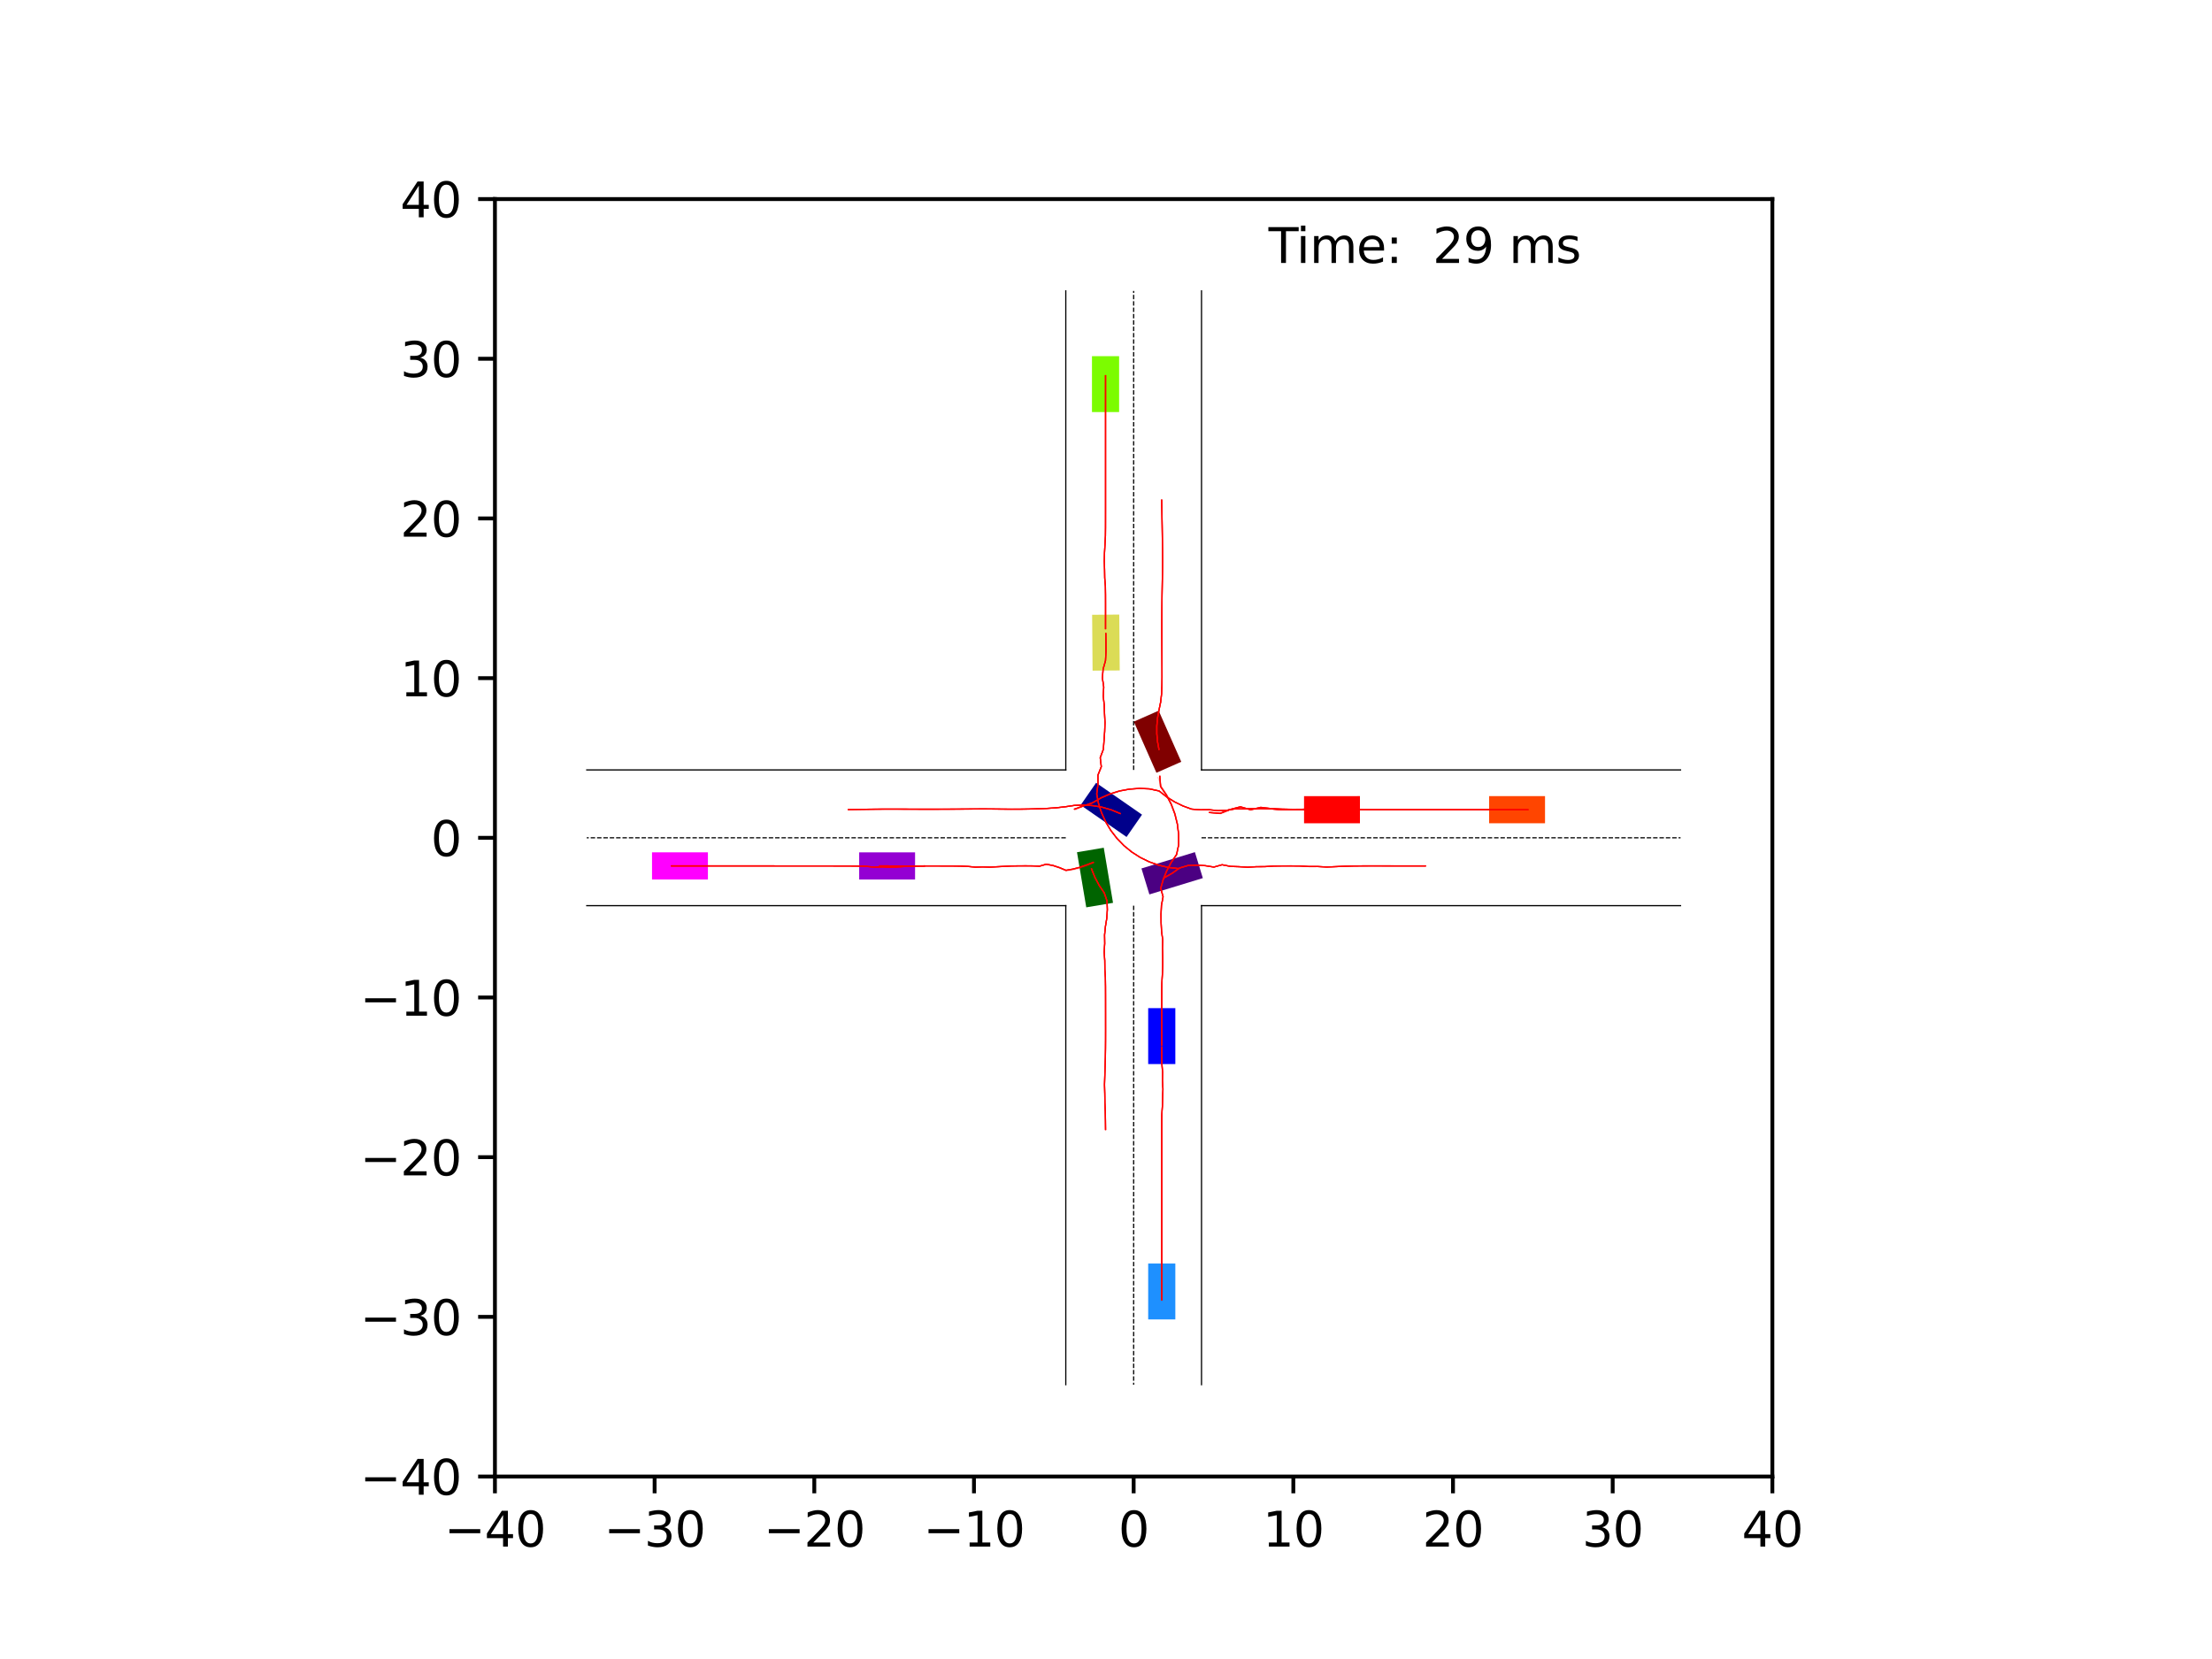 <?xml version="1.0" encoding="utf-8" standalone="no"?>
<!DOCTYPE svg PUBLIC "-//W3C//DTD SVG 1.1//EN"
  "http://www.w3.org/Graphics/SVG/1.1/DTD/svg11.dtd">
<svg xmlns:xlink="http://www.w3.org/1999/xlink" width="460.8pt" height="345.6pt" viewBox="0 0 460.8 345.6" xmlns="http://www.w3.org/2000/svg" version="1.1">
 <defs>
  <style type="text/css">*{stroke-linejoin: round; stroke-linecap: butt}</style>
 </defs>
 <g id="figure_1">
  <g id="patch_1">
   <path d="M 0 345.6 
L 460.8 345.6 
L 460.8 0 
L 0 0 
z
" style="fill: #ffffff"/>
  </g>
  <g id="axes_1">
   <g id="patch_2">
    <path d="M 103.104 307.584 
L 369.216 307.584 
L 369.216 41.472 
L 103.104 41.472 
z
" style="fill: #ffffff"/>
   </g>
   <g id="patch_3">
    <path d="M 237.905 169.709 
L 228.34 163.072 
L 225.116 167.718 
L 234.681 174.355 
z
" clip-path="url(#p0cad3e7d95)" style="fill: #00008b"/>
   </g>
   <g id="patch_4">
    <path d="M 246.077 158.695 
L 241.372 148.046 
L 236.199 150.331 
L 240.904 160.981 
z
" clip-path="url(#p0cad3e7d95)" style="fill: #800000"/>
   </g>
   <g id="patch_5">
    <path d="M 224.358 177.535 
L 226.287 189.016 
L 231.864 188.079 
L 229.934 176.598 
z
" clip-path="url(#p0cad3e7d95)" style="fill: #006400"/>
   </g>
   <g id="patch_6">
    <path d="M 239.436 186.325 
L 250.572 182.925 
L 248.92 177.517 
L 237.785 180.916 
z
" clip-path="url(#p0cad3e7d95)" style="fill: #4b0082"/>
   </g>
   <g id="patch_7">
    <path d="M 244.843 221.66 
L 244.843 210.017 
L 239.188 210.018 
L 239.188 221.66 
z
" clip-path="url(#p0cad3e7d95)" style="fill: #0000ff"/>
   </g>
   <g id="patch_8">
    <path d="M 283.3 165.845 
L 271.657 165.849 
L 271.659 171.504 
L 283.302 171.5 
z
" clip-path="url(#p0cad3e7d95)" style="fill: #ff0000"/>
   </g>
   <g id="patch_9">
    <path d="M 227.51 128.07 
L 227.604 139.712 
L 233.259 139.666 
L 233.164 128.024 
z
" clip-path="url(#p0cad3e7d95)" style="fill: #dbdc56"/>
   </g>
   <g id="patch_10">
    <path d="M 178.982 183.211 
L 190.624 183.212 
L 190.624 177.557 
L 178.982 177.557 
z
" clip-path="url(#p0cad3e7d95)" style="fill: #9400d3"/>
   </g>
   <g id="patch_11">
    <path d="M 244.843 274.859 
L 244.843 263.217 
L 239.188 263.217 
L 239.188 274.859 
z
" clip-path="url(#p0cad3e7d95)" style="fill: #1e90ff"/>
   </g>
   <g id="patch_12">
    <path d="M 321.856 165.845 
L 310.213 165.845 
L 310.213 171.5 
L 321.856 171.5 
z
" clip-path="url(#p0cad3e7d95)" style="fill: #ff4500"/>
   </g>
   <g id="patch_13">
    <path d="M 227.477 74.197 
L 227.477 85.839 
L 233.132 85.839 
L 233.132 74.197 
z
" clip-path="url(#p0cad3e7d95)" style="fill: #7cfc00"/>
   </g>
   <g id="patch_14">
    <path d="M 135.829 183.211 
L 147.471 183.211 
L 147.471 177.556 
L 135.829 177.556 
z
" clip-path="url(#p0cad3e7d95)" style="fill: #ff00ff"/>
   </g>
   <g id="matplotlib.axis_1">
    <g id="xtick_1">
     <g id="line2d_1">
      <defs>
       <path id="ma605e69ca9" d="M 0 0 
L 0 3.5 
" style="stroke: #000000; stroke-width: 0.8"/>
      </defs>
      <g>
       <use xlink:href="#ma605e69ca9" x="103.104" y="307.584" style="stroke: #000000; stroke-width: 0.8"/>
      </g>
     </g>
     <g id="text_1">
      <!-- −40 -->
      <g transform="translate(92.552 322.182) scale(0.1 -0.1)">
       <defs>
        <path id="DejaVuSans-2212" d="M 678 2272 
L 4684 2272 
L 4684 1741 
L 678 1741 
L 678 2272 
z
" transform="scale(0.016)"/>
        <path id="DejaVuSans-34" d="M 2419 4116 
L 825 1625 
L 2419 1625 
L 2419 4116 
z
M 2253 4666 
L 3047 4666 
L 3047 1625 
L 3713 1625 
L 3713 1100 
L 3047 1100 
L 3047 0 
L 2419 0 
L 2419 1100 
L 313 1100 
L 313 1709 
L 2253 4666 
z
" transform="scale(0.016)"/>
        <path id="DejaVuSans-30" d="M 2034 4250 
Q 1547 4250 1301 3770 
Q 1056 3291 1056 2328 
Q 1056 1369 1301 889 
Q 1547 409 2034 409 
Q 2525 409 2770 889 
Q 3016 1369 3016 2328 
Q 3016 3291 2770 3770 
Q 2525 4250 2034 4250 
z
M 2034 4750 
Q 2819 4750 3233 4129 
Q 3647 3509 3647 2328 
Q 3647 1150 3233 529 
Q 2819 -91 2034 -91 
Q 1250 -91 836 529 
Q 422 1150 422 2328 
Q 422 3509 836 4129 
Q 1250 4750 2034 4750 
z
" transform="scale(0.016)"/>
       </defs>
       <use xlink:href="#DejaVuSans-2212"/>
       <use xlink:href="#DejaVuSans-34" x="83.789"/>
       <use xlink:href="#DejaVuSans-30" x="147.412"/>
      </g>
     </g>
    </g>
    <g id="xtick_2">
     <g id="line2d_2">
      <g>
       <use xlink:href="#ma605e69ca9" x="136.368" y="307.584" style="stroke: #000000; stroke-width: 0.8"/>
      </g>
     </g>
     <g id="text_2">
      <!-- −30 -->
      <g transform="translate(125.816 322.182) scale(0.1 -0.1)">
       <defs>
        <path id="DejaVuSans-33" d="M 2597 2516 
Q 3050 2419 3304 2112 
Q 3559 1806 3559 1356 
Q 3559 666 3084 287 
Q 2609 -91 1734 -91 
Q 1441 -91 1130 -33 
Q 819 25 488 141 
L 488 750 
Q 750 597 1062 519 
Q 1375 441 1716 441 
Q 2309 441 2620 675 
Q 2931 909 2931 1356 
Q 2931 1769 2642 2001 
Q 2353 2234 1838 2234 
L 1294 2234 
L 1294 2753 
L 1863 2753 
Q 2328 2753 2575 2939 
Q 2822 3125 2822 3475 
Q 2822 3834 2567 4026 
Q 2313 4219 1838 4219 
Q 1578 4219 1281 4162 
Q 984 4106 628 3988 
L 628 4550 
Q 988 4650 1302 4700 
Q 1616 4750 1894 4750 
Q 2613 4750 3031 4423 
Q 3450 4097 3450 3541 
Q 3450 3153 3228 2886 
Q 3006 2619 2597 2516 
z
" transform="scale(0.016)"/>
       </defs>
       <use xlink:href="#DejaVuSans-2212"/>
       <use xlink:href="#DejaVuSans-33" x="83.789"/>
       <use xlink:href="#DejaVuSans-30" x="147.412"/>
      </g>
     </g>
    </g>
    <g id="xtick_3">
     <g id="line2d_3">
      <g>
       <use xlink:href="#ma605e69ca9" x="169.632" y="307.584" style="stroke: #000000; stroke-width: 0.8"/>
      </g>
     </g>
     <g id="text_3">
      <!-- −20 -->
      <g transform="translate(159.08 322.182) scale(0.1 -0.1)">
       <defs>
        <path id="DejaVuSans-32" d="M 1228 531 
L 3431 531 
L 3431 0 
L 469 0 
L 469 531 
Q 828 903 1448 1529 
Q 2069 2156 2228 2338 
Q 2531 2678 2651 2914 
Q 2772 3150 2772 3378 
Q 2772 3750 2511 3984 
Q 2250 4219 1831 4219 
Q 1534 4219 1204 4116 
Q 875 4013 500 3803 
L 500 4441 
Q 881 4594 1212 4672 
Q 1544 4750 1819 4750 
Q 2544 4750 2975 4387 
Q 3406 4025 3406 3419 
Q 3406 3131 3298 2873 
Q 3191 2616 2906 2266 
Q 2828 2175 2409 1742 
Q 1991 1309 1228 531 
z
" transform="scale(0.016)"/>
       </defs>
       <use xlink:href="#DejaVuSans-2212"/>
       <use xlink:href="#DejaVuSans-32" x="83.789"/>
       <use xlink:href="#DejaVuSans-30" x="147.412"/>
      </g>
     </g>
    </g>
    <g id="xtick_4">
     <g id="line2d_4">
      <g>
       <use xlink:href="#ma605e69ca9" x="202.896" y="307.584" style="stroke: #000000; stroke-width: 0.8"/>
      </g>
     </g>
     <g id="text_4">
      <!-- −10 -->
      <g transform="translate(192.344 322.182) scale(0.1 -0.1)">
       <defs>
        <path id="DejaVuSans-31" d="M 794 531 
L 1825 531 
L 1825 4091 
L 703 3866 
L 703 4441 
L 1819 4666 
L 2450 4666 
L 2450 531 
L 3481 531 
L 3481 0 
L 794 0 
L 794 531 
z
" transform="scale(0.016)"/>
       </defs>
       <use xlink:href="#DejaVuSans-2212"/>
       <use xlink:href="#DejaVuSans-31" x="83.789"/>
       <use xlink:href="#DejaVuSans-30" x="147.412"/>
      </g>
     </g>
    </g>
    <g id="xtick_5">
     <g id="line2d_5">
      <g>
       <use xlink:href="#ma605e69ca9" x="236.16" y="307.584" style="stroke: #000000; stroke-width: 0.8"/>
      </g>
     </g>
     <g id="text_5">
      <!-- 0 -->
      <g transform="translate(232.979 322.182) scale(0.1 -0.1)">
       <use xlink:href="#DejaVuSans-30"/>
      </g>
     </g>
    </g>
    <g id="xtick_6">
     <g id="line2d_6">
      <g>
       <use xlink:href="#ma605e69ca9" x="269.424" y="307.584" style="stroke: #000000; stroke-width: 0.8"/>
      </g>
     </g>
     <g id="text_6">
      <!-- 10 -->
      <g transform="translate(263.062 322.182) scale(0.1 -0.1)">
       <use xlink:href="#DejaVuSans-31"/>
       <use xlink:href="#DejaVuSans-30" x="63.623"/>
      </g>
     </g>
    </g>
    <g id="xtick_7">
     <g id="line2d_7">
      <g>
       <use xlink:href="#ma605e69ca9" x="302.688" y="307.584" style="stroke: #000000; stroke-width: 0.8"/>
      </g>
     </g>
     <g id="text_7">
      <!-- 20 -->
      <g transform="translate(296.325 322.182) scale(0.1 -0.1)">
       <use xlink:href="#DejaVuSans-32"/>
       <use xlink:href="#DejaVuSans-30" x="63.623"/>
      </g>
     </g>
    </g>
    <g id="xtick_8">
     <g id="line2d_8">
      <g>
       <use xlink:href="#ma605e69ca9" x="335.952" y="307.584" style="stroke: #000000; stroke-width: 0.8"/>
      </g>
     </g>
     <g id="text_8">
      <!-- 30 -->
      <g transform="translate(329.589 322.182) scale(0.1 -0.1)">
       <use xlink:href="#DejaVuSans-33"/>
       <use xlink:href="#DejaVuSans-30" x="63.623"/>
      </g>
     </g>
    </g>
    <g id="xtick_9">
     <g id="line2d_9">
      <g>
       <use xlink:href="#ma605e69ca9" x="369.216" y="307.584" style="stroke: #000000; stroke-width: 0.8"/>
      </g>
     </g>
     <g id="text_9">
      <!-- 40 -->
      <g transform="translate(362.853 322.182) scale(0.1 -0.1)">
       <use xlink:href="#DejaVuSans-34"/>
       <use xlink:href="#DejaVuSans-30" x="63.623"/>
      </g>
     </g>
    </g>
   </g>
   <g id="matplotlib.axis_2">
    <g id="ytick_1">
     <g id="line2d_10">
      <defs>
       <path id="m17125c500b" d="M 0 0 
L -3.5 0 
" style="stroke: #000000; stroke-width: 0.8"/>
      </defs>
      <g>
       <use xlink:href="#m17125c500b" x="103.104" y="307.584" style="stroke: #000000; stroke-width: 0.8"/>
      </g>
     </g>
     <g id="text_10">
      <!-- −40 -->
      <g transform="translate(74.999 311.383) scale(0.1 -0.1)">
       <use xlink:href="#DejaVuSans-2212"/>
       <use xlink:href="#DejaVuSans-34" x="83.789"/>
       <use xlink:href="#DejaVuSans-30" x="147.412"/>
      </g>
     </g>
    </g>
    <g id="ytick_2">
     <g id="line2d_11">
      <g>
       <use xlink:href="#m17125c500b" x="103.104" y="274.32" style="stroke: #000000; stroke-width: 0.8"/>
      </g>
     </g>
     <g id="text_11">
      <!-- −30 -->
      <g transform="translate(74.999 278.119) scale(0.1 -0.1)">
       <use xlink:href="#DejaVuSans-2212"/>
       <use xlink:href="#DejaVuSans-33" x="83.789"/>
       <use xlink:href="#DejaVuSans-30" x="147.412"/>
      </g>
     </g>
    </g>
    <g id="ytick_3">
     <g id="line2d_12">
      <g>
       <use xlink:href="#m17125c500b" x="103.104" y="241.056" style="stroke: #000000; stroke-width: 0.8"/>
      </g>
     </g>
     <g id="text_12">
      <!-- −20 -->
      <g transform="translate(74.999 244.855) scale(0.1 -0.1)">
       <use xlink:href="#DejaVuSans-2212"/>
       <use xlink:href="#DejaVuSans-32" x="83.789"/>
       <use xlink:href="#DejaVuSans-30" x="147.412"/>
      </g>
     </g>
    </g>
    <g id="ytick_4">
     <g id="line2d_13">
      <g>
       <use xlink:href="#m17125c500b" x="103.104" y="207.792" style="stroke: #000000; stroke-width: 0.8"/>
      </g>
     </g>
     <g id="text_13">
      <!-- −10 -->
      <g transform="translate(74.999 211.591) scale(0.1 -0.1)">
       <use xlink:href="#DejaVuSans-2212"/>
       <use xlink:href="#DejaVuSans-31" x="83.789"/>
       <use xlink:href="#DejaVuSans-30" x="147.412"/>
      </g>
     </g>
    </g>
    <g id="ytick_5">
     <g id="line2d_14">
      <g>
       <use xlink:href="#m17125c500b" x="103.104" y="174.528" style="stroke: #000000; stroke-width: 0.8"/>
      </g>
     </g>
     <g id="text_14">
      <!-- 0 -->
      <g transform="translate(89.742 178.327) scale(0.1 -0.1)">
       <use xlink:href="#DejaVuSans-30"/>
      </g>
     </g>
    </g>
    <g id="ytick_6">
     <g id="line2d_15">
      <g>
       <use xlink:href="#m17125c500b" x="103.104" y="141.264" style="stroke: #000000; stroke-width: 0.8"/>
      </g>
     </g>
     <g id="text_15">
      <!-- 10 -->
      <g transform="translate(83.379 145.063) scale(0.1 -0.1)">
       <use xlink:href="#DejaVuSans-31"/>
       <use xlink:href="#DejaVuSans-30" x="63.623"/>
      </g>
     </g>
    </g>
    <g id="ytick_7">
     <g id="line2d_16">
      <g>
       <use xlink:href="#m17125c500b" x="103.104" y="108" style="stroke: #000000; stroke-width: 0.8"/>
      </g>
     </g>
     <g id="text_16">
      <!-- 20 -->
      <g transform="translate(83.379 111.799) scale(0.1 -0.1)">
       <use xlink:href="#DejaVuSans-32"/>
       <use xlink:href="#DejaVuSans-30" x="63.623"/>
      </g>
     </g>
    </g>
    <g id="ytick_8">
     <g id="line2d_17">
      <g>
       <use xlink:href="#m17125c500b" x="103.104" y="74.736" style="stroke: #000000; stroke-width: 0.8"/>
      </g>
     </g>
     <g id="text_17">
      <!-- 30 -->
      <g transform="translate(83.379 78.535) scale(0.1 -0.1)">
       <use xlink:href="#DejaVuSans-33"/>
       <use xlink:href="#DejaVuSans-30" x="63.623"/>
      </g>
     </g>
    </g>
    <g id="ytick_9">
     <g id="line2d_18">
      <g>
       <use xlink:href="#m17125c500b" x="103.104" y="41.472" style="stroke: #000000; stroke-width: 0.8"/>
      </g>
     </g>
     <g id="text_18">
      <!-- 40 -->
      <g transform="translate(83.379 45.271) scale(0.1 -0.1)">
       <use xlink:href="#DejaVuSans-34"/>
       <use xlink:href="#DejaVuSans-30" x="63.623"/>
      </g>
     </g>
    </g>
   </g>
   <g id="line2d_19">
    <path d="M 250.297 288.457 
L 250.297 188.665 
" clip-path="url(#p0cad3e7d95)" style="fill: none; stroke: #000000; stroke-width: 0.25; stroke-linecap: square"/>
   </g>
   <g id="line2d_20">
    <path d="M 250.297 188.665 
L 350.089 188.665 
" clip-path="url(#p0cad3e7d95)" style="fill: none; stroke: #000000; stroke-width: 0.25; stroke-linecap: square"/>
   </g>
   <g id="line2d_21">
    <path d="M 350.089 160.391 
L 250.297 160.391 
" clip-path="url(#p0cad3e7d95)" style="fill: none; stroke: #000000; stroke-width: 0.25; stroke-linecap: square"/>
   </g>
   <g id="line2d_22">
    <path d="M 250.297 160.391 
L 250.297 60.599 
" clip-path="url(#p0cad3e7d95)" style="fill: none; stroke: #000000; stroke-width: 0.25; stroke-linecap: square"/>
   </g>
   <g id="line2d_23">
    <path d="M 222.023 60.599 
L 222.023 160.391 
" clip-path="url(#p0cad3e7d95)" style="fill: none; stroke: #000000; stroke-width: 0.25; stroke-linecap: square"/>
   </g>
   <g id="line2d_24">
    <path d="M 222.023 160.391 
L 122.231 160.391 
" clip-path="url(#p0cad3e7d95)" style="fill: none; stroke: #000000; stroke-width: 0.25; stroke-linecap: square"/>
   </g>
   <g id="line2d_25">
    <path d="M 122.231 188.665 
L 222.023 188.665 
" clip-path="url(#p0cad3e7d95)" style="fill: none; stroke: #000000; stroke-width: 0.25; stroke-linecap: square"/>
   </g>
   <g id="line2d_26">
    <path d="M 222.023 188.665 
L 222.023 288.457 
" clip-path="url(#p0cad3e7d95)" style="fill: none; stroke: #000000; stroke-width: 0.25; stroke-linecap: square"/>
   </g>
   <g id="line2d_27">
    <path d="M 250.297 174.528 
L 350.089 174.528 
" clip-path="url(#p0cad3e7d95)" style="fill: none; stroke-dasharray: 0.925,0.4; stroke-dashoffset: 0; stroke: #000000; stroke-width: 0.25"/>
   </g>
   <g id="line2d_28">
    <path d="M 236.16 160.391 
L 236.16 60.599 
" clip-path="url(#p0cad3e7d95)" style="fill: none; stroke-dasharray: 0.925,0.4; stroke-dashoffset: 0; stroke: #000000; stroke-width: 0.25"/>
   </g>
   <g id="line2d_29">
    <path d="M 222.023 174.528 
L 122.231 174.528 
" clip-path="url(#p0cad3e7d95)" style="fill: none; stroke-dasharray: 0.925,0.4; stroke-dashoffset: 0; stroke: #000000; stroke-width: 0.25"/>
   </g>
   <g id="line2d_30">
    <path d="M 236.16 188.665 
L 236.16 288.457 
" clip-path="url(#p0cad3e7d95)" style="fill: none; stroke-dasharray: 0.925,0.4; stroke-dashoffset: 0; stroke: #000000; stroke-width: 0.25"/>
   </g>
   <g id="line2d_31">
    <path d="M 233.352 169.472 
L 231.51 168.714 
L 229.612 168.167 
L 227.681 167.832 
L 225.741 167.705 
L 223.814 167.784 
L 221.918 168.065 
L 220.024 168.279 
L 218.13 168.407 
L 216.239 168.488 
L 214.351 168.538 
L 212.465 168.565 
L 210.581 168.569 
L 208.699 168.554 
L 206.817 168.535 
L 204.936 168.521 
L 203.055 168.53 
L 201.175 168.542 
L 199.295 168.555 
L 197.415 168.564 
L 195.535 168.571 
L 193.655 168.574 
L 191.775 168.574 
L 189.896 168.571 
L 188.017 168.565 
L 186.138 168.562 
L 184.259 168.564 
L 182.381 168.578 
L 180.503 168.598 
L 178.626 168.622 
L 176.75 168.652 
" clip-path="url(#p0cad3e7d95)" style="fill: none; stroke: #ff0000; stroke-opacity: 0.2; stroke-width: 0.25; stroke-linecap: square"/>
   </g>
   <g id="line2d_32">
    <path d="M 233.352 169.472 
L 231.51 168.714 
L 229.612 168.167 
L 227.681 167.831 
L 225.741 167.704 
L 223.814 167.783 
L 221.918 168.064 
L 220.024 168.278 
L 218.13 168.406 
L 216.239 168.487 
L 214.351 168.537 
L 212.466 168.564 
L 210.582 168.568 
L 208.699 168.553 
L 206.818 168.533 
L 204.937 168.52 
L 203.056 168.528 
L 201.176 168.541 
L 199.295 168.553 
L 197.415 168.563 
L 195.535 168.569 
L 193.655 168.572 
L 191.776 168.571 
L 189.896 168.568 
L 188.017 168.562 
L 186.138 168.559 
L 184.259 168.56 
L 182.381 168.574 
L 180.503 168.594 
L 178.626 168.619 
L 176.75 168.649 
" clip-path="url(#p0cad3e7d95)" style="fill: none; stroke: #ff0000; stroke-opacity: 0.4; stroke-width: 0.25; stroke-linecap: square"/>
   </g>
   <g id="line2d_33">
    <path d="M 233.352 169.472 
L 231.511 168.713 
L 229.613 168.163 
L 227.683 167.825 
L 225.743 167.698 
L 223.815 167.778 
L 221.92 168.059 
L 220.026 168.274 
L 218.132 168.402 
L 216.241 168.483 
L 214.353 168.534 
L 212.467 168.56 
L 210.584 168.564 
L 208.701 168.549 
L 206.82 168.53 
L 204.939 168.516 
L 203.058 168.525 
L 201.177 168.538 
L 199.297 168.551 
L 197.417 168.56 
L 195.537 168.566 
L 193.657 168.569 
L 191.777 168.569 
L 189.898 168.566 
L 188.018 168.56 
L 186.139 168.556 
L 184.26 168.558 
L 182.382 168.572 
L 180.504 168.593 
L 178.627 168.618 
L 176.75 168.649 
" clip-path="url(#p0cad3e7d95)" style="fill: none; stroke: #ff0000; stroke-opacity: 0.6; stroke-width: 0.25; stroke-linecap: square"/>
   </g>
   <g id="line2d_34">
    <path d="M 233.352 169.472 
L 231.511 168.713 
L 229.612 168.166 
L 227.681 167.83 
L 225.742 167.703 
L 223.814 167.782 
L 221.919 168.063 
L 220.025 168.279 
L 218.131 168.409 
L 216.241 168.49 
L 214.353 168.541 
L 212.467 168.567 
L 210.584 168.571 
L 208.702 168.555 
L 206.82 168.535 
L 204.939 168.522 
L 203.059 168.531 
L 201.178 168.544 
L 199.298 168.557 
L 197.418 168.566 
L 195.537 168.572 
L 193.657 168.574 
L 191.777 168.573 
L 189.897 168.568 
L 188.017 168.559 
L 186.138 168.554 
L 184.259 168.554 
L 182.38 168.569 
L 180.502 168.591 
L 178.624 168.619 
L 176.747 168.651 
" clip-path="url(#p0cad3e7d95)" style="fill: none; stroke: #ff0000; stroke-opacity: 0.8; stroke-width: 0.25; stroke-linecap: square"/>
   </g>
   <g id="line2d_35">
    <path d="M 233.352 169.472 
L 231.511 168.713 
L 229.612 168.166 
L 227.681 167.829 
L 225.742 167.702 
L 223.814 167.781 
L 221.919 168.062 
L 220.025 168.279 
L 218.132 168.408 
L 216.241 168.49 
L 214.353 168.54 
L 212.468 168.567 
L 210.584 168.57 
L 208.702 168.554 
L 206.821 168.535 
L 204.94 168.521 
L 203.059 168.53 
L 201.179 168.543 
L 199.299 168.556 
L 197.418 168.566 
L 195.538 168.571 
L 193.658 168.573 
L 191.778 168.572 
L 189.898 168.566 
L 188.018 168.558 
L 186.138 168.552 
L 184.259 168.552 
L 182.38 168.567 
L 180.502 168.589 
L 178.624 168.618 
L 176.747 168.651 
" clip-path="url(#p0cad3e7d95)" style="fill: none; stroke: #ff0000; stroke-width: 0.25; stroke-linecap: square"/>
   </g>
   <g id="line2d_36">
    <path d="M 241.429 156.113 
L 241.139 154.513 
L 240.992 152.874 
L 240.991 151.211 
L 241.143 149.539 
L 241.451 147.874 
L 241.797 146.205 
L 241.983 144.5 
L 242.052 142.779 
L 242.078 141.048 
L 242.074 139.312 
L 242.066 137.572 
L 242.056 135.827 
L 242.048 134.079 
L 242.043 132.328 
L 242.042 130.575 
L 242.046 128.82 
L 242.055 127.065 
L 242.07 125.308 
L 242.092 123.55 
L 242.121 121.792 
L 242.151 120.033 
L 242.176 118.274 
L 242.179 116.514 
L 242.17 114.754 
L 242.15 112.993 
L 242.126 111.233 
L 242.099 109.472 
L 242.068 107.711 
L 242.031 105.949 
L 241.988 104.188 
" clip-path="url(#p0cad3e7d95)" style="fill: none; stroke: #ff0000; stroke-opacity: 0.2; stroke-width: 0.25; stroke-linecap: square"/>
   </g>
   <g id="line2d_37">
    <path d="M 241.429 156.113 
L 241.139 154.513 
L 240.991 152.874 
L 240.991 151.211 
L 241.142 149.539 
L 241.45 147.874 
L 241.796 146.205 
L 241.982 144.501 
L 242.052 142.779 
L 242.078 141.049 
L 242.073 139.313 
L 242.065 137.572 
L 242.055 135.827 
L 242.047 134.079 
L 242.042 132.328 
L 242.04 130.575 
L 242.044 128.821 
L 242.053 127.065 
L 242.069 125.308 
L 242.09 123.55 
L 242.12 121.792 
L 242.15 120.033 
L 242.176 118.274 
L 242.18 116.514 
L 242.171 114.754 
L 242.151 112.994 
L 242.128 111.233 
L 242.102 109.472 
L 242.071 107.711 
L 242.036 105.95 
L 241.995 104.188 
" clip-path="url(#p0cad3e7d95)" style="fill: none; stroke: #ff0000; stroke-opacity: 0.4; stroke-width: 0.25; stroke-linecap: square"/>
   </g>
   <g id="line2d_38">
    <path d="M 241.429 156.113 
L 241.137 154.513 
L 240.987 152.875 
L 240.986 151.212 
L 241.139 149.54 
L 241.447 147.875 
L 241.793 146.206 
L 241.98 144.502 
L 242.049 142.78 
L 242.074 141.05 
L 242.07 139.314 
L 242.061 137.573 
L 242.051 135.828 
L 242.043 134.08 
L 242.038 132.329 
L 242.036 130.576 
L 242.04 128.822 
L 242.049 127.066 
L 242.065 125.309 
L 242.087 123.551 
L 242.116 121.793 
L 242.147 120.034 
L 242.173 118.275 
L 242.177 116.515 
L 242.169 114.755 
L 242.149 112.994 
L 242.126 111.234 
L 242.1 109.473 
L 242.071 107.712 
L 242.036 105.95 
L 241.996 104.189 
" clip-path="url(#p0cad3e7d95)" style="fill: none; stroke: #ff0000; stroke-opacity: 0.6; stroke-width: 0.25; stroke-linecap: square"/>
   </g>
   <g id="line2d_39">
    <path d="M 241.429 156.113 
L 241.136 154.514 
L 240.985 152.875 
L 240.984 151.212 
L 241.138 149.54 
L 241.446 147.875 
L 241.793 146.207 
L 241.98 144.502 
L 242.049 142.78 
L 242.074 141.05 
L 242.07 139.314 
L 242.061 137.573 
L 242.051 135.828 
L 242.043 134.08 
L 242.037 132.329 
L 242.036 130.576 
L 242.039 128.822 
L 242.049 127.066 
L 242.064 125.309 
L 242.086 123.551 
L 242.116 121.793 
L 242.147 120.034 
L 242.173 118.275 
L 242.178 116.515 
L 242.169 114.755 
L 242.149 112.994 
L 242.126 111.234 
L 242.101 109.473 
L 242.072 107.711 
L 242.038 105.95 
L 241.998 104.189 
" clip-path="url(#p0cad3e7d95)" style="fill: none; stroke: #ff0000; stroke-opacity: 0.8; stroke-width: 0.25; stroke-linecap: square"/>
   </g>
   <g id="line2d_40">
    <path d="M 241.429 156.113 
L 241.138 154.513 
L 240.989 152.875 
L 240.988 151.211 
L 241.14 149.539 
L 241.448 147.875 
L 241.796 146.206 
L 241.982 144.502 
L 242.051 142.78 
L 242.077 141.05 
L 242.071 139.314 
L 242.062 137.573 
L 242.052 135.828 
L 242.044 134.08 
L 242.038 132.329 
L 242.036 130.576 
L 242.039 128.821 
L 242.048 127.065 
L 242.064 125.308 
L 242.086 123.55 
L 242.116 121.792 
L 242.147 120.033 
L 242.173 118.274 
L 242.177 116.514 
L 242.168 114.754 
L 242.147 112.993 
L 242.124 111.233 
L 242.099 109.472 
L 242.07 107.711 
L 242.037 105.949 
L 241.998 104.188 
" clip-path="url(#p0cad3e7d95)" style="fill: none; stroke: #ff0000; stroke-width: 0.25; stroke-linecap: square"/>
   </g>
   <g id="line2d_41">
    <path d="M 227.38 181.009 
L 228.106 182.809 
L 228.999 184.477 
L 230.035 186.007 
L 230.617 187.723 
L 230.674 189.507 
L 230.558 191.275 
L 230.271 193.017 
L 230.094 194.774 
L 230.124 196.545 
L 230.01 198.32 
L 230.137 200.103 
L 230.156 201.902 
L 230.271 203.707 
L 230.299 205.527 
L 230.308 207.356 
L 230.311 209.194 
L 230.313 211.039 
L 230.313 212.891 
L 230.311 214.747 
L 230.304 216.608 
L 230.288 218.471 
L 230.259 220.336 
L 230.209 222.203 
L 230.162 224.071 
L 230.115 225.939 
L 230.142 227.809 
L 230.167 229.68 
L 230.225 231.55 
L 230.269 233.42 
L 230.309 235.291 
" clip-path="url(#p0cad3e7d95)" style="fill: none; stroke: #ff0000; stroke-opacity: 0.2; stroke-width: 0.25; stroke-linecap: square"/>
   </g>
   <g id="line2d_42">
    <path d="M 227.38 181.009 
L 228.105 182.809 
L 228.999 184.477 
L 230.036 186.007 
L 230.62 187.722 
L 230.678 189.507 
L 230.563 191.275 
L 230.276 193.018 
L 230.099 194.775 
L 230.129 196.546 
L 230.015 198.321 
L 230.14 200.105 
L 230.158 201.903 
L 230.273 203.708 
L 230.3 205.527 
L 230.308 207.356 
L 230.311 209.193 
L 230.312 211.038 
L 230.313 212.889 
L 230.312 214.746 
L 230.307 216.606 
L 230.292 218.469 
L 230.263 220.334 
L 230.208 222.201 
L 230.158 224.069 
L 230.106 225.938 
L 230.142 227.809 
L 230.168 229.679 
L 230.234 231.55 
L 230.277 233.421 
L 230.308 235.292 
" clip-path="url(#p0cad3e7d95)" style="fill: none; stroke: #ff0000; stroke-opacity: 0.4; stroke-width: 0.25; stroke-linecap: square"/>
   </g>
   <g id="line2d_43">
    <path d="M 227.38 181.009 
L 228.111 182.807 
L 229.002 184.476 
L 230.038 186.007 
L 230.623 187.722 
L 230.682 189.508 
L 230.566 191.276 
L 230.281 193.019 
L 230.104 194.776 
L 230.135 196.547 
L 230.021 198.322 
L 230.144 200.106 
L 230.161 201.905 
L 230.275 203.71 
L 230.301 205.529 
L 230.308 207.357 
L 230.31 209.194 
L 230.311 211.038 
L 230.312 212.889 
L 230.312 214.745 
L 230.308 216.605 
L 230.295 218.468 
L 230.265 220.333 
L 230.206 222.2 
L 230.152 224.068 
L 230.094 225.938 
L 230.14 227.808 
L 230.166 229.679 
L 230.242 231.549 
L 230.283 233.421 
L 230.307 235.292 
" clip-path="url(#p0cad3e7d95)" style="fill: none; stroke: #ff0000; stroke-opacity: 0.6; stroke-width: 0.25; stroke-linecap: square"/>
   </g>
   <g id="line2d_44">
    <path d="M 227.38 181.009 
L 228.105 182.809 
L 229 184.477 
L 230.037 186.007 
L 230.622 187.722 
L 230.681 189.508 
L 230.566 191.276 
L 230.28 193.019 
L 230.102 194.776 
L 230.132 196.547 
L 230.017 198.323 
L 230.139 200.107 
L 230.157 201.905 
L 230.271 203.71 
L 230.298 205.529 
L 230.304 207.357 
L 230.307 209.194 
L 230.309 211.038 
L 230.311 212.888 
L 230.312 214.744 
L 230.309 216.604 
L 230.298 218.467 
L 230.268 220.333 
L 230.205 222.199 
L 230.15 224.068 
L 230.088 225.937 
L 230.142 227.808 
L 230.166 229.679 
L 230.249 231.549 
L 230.289 233.421 
L 230.306 235.292 
" clip-path="url(#p0cad3e7d95)" style="fill: none; stroke: #ff0000; stroke-opacity: 0.8; stroke-width: 0.25; stroke-linecap: square"/>
   </g>
   <g id="line2d_45">
    <path d="M 227.38 181.009 
L 228.111 182.807 
L 229.002 184.476 
L 230.038 186.008 
L 230.624 187.723 
L 230.683 189.508 
L 230.567 191.277 
L 230.282 193.02 
L 230.103 194.777 
L 230.134 196.548 
L 230.02 198.323 
L 230.141 200.108 
L 230.159 201.906 
L 230.273 203.711 
L 230.299 205.529 
L 230.305 207.357 
L 230.307 209.194 
L 230.309 211.038 
L 230.31 212.889 
L 230.312 214.744 
L 230.31 216.604 
L 230.299 218.467 
L 230.269 220.333 
L 230.203 222.2 
L 230.146 224.068 
L 230.082 225.938 
L 230.143 227.808 
L 230.164 229.679 
L 230.254 231.549 
L 230.292 233.421 
L 230.306 235.293 
" clip-path="url(#p0cad3e7d95)" style="fill: none; stroke: #ff0000; stroke-width: 0.25; stroke-linecap: square"/>
   </g>
   <g id="line2d_46">
    <path d="M 242.498 182.873 
L 244.178 181.92 
L 245.714 180.819 
L 247.492 180.299 
L 249.312 180.23 
L 251.108 180.341 
L 252.872 180.628 
L 254.586 180.144 
L 256.333 180.489 
L 258.117 180.551 
L 259.906 180.657 
L 261.703 180.551 
L 263.511 180.537 
L 265.324 180.415 
L 267.15 180.387 
L 268.984 180.383 
L 270.825 180.404 
L 272.67 180.514 
L 274.523 180.511 
L 276.378 180.612 
L 278.238 180.536 
L 280.1 180.45 
L 281.965 180.399 
L 283.833 180.38 
L 285.701 180.376 
L 287.571 180.378 
L 289.441 180.381 
L 291.312 180.383 
L 293.183 180.383 
L 295.053 180.383 
L 296.924 180.384 
" clip-path="url(#p0cad3e7d95)" style="fill: none; stroke: #ff0000; stroke-opacity: 0.2; stroke-width: 0.25; stroke-linecap: square"/>
   </g>
   <g id="line2d_47">
    <path d="M 242.498 182.873 
L 244.178 181.919 
L 245.713 180.817 
L 247.491 180.297 
L 249.311 180.227 
L 251.107 180.339 
L 252.87 180.627 
L 254.585 180.143 
L 256.332 180.488 
L 258.116 180.55 
L 259.905 180.656 
L 261.702 180.551 
L 263.51 180.537 
L 265.324 180.416 
L 267.15 180.388 
L 268.984 180.385 
L 270.825 180.406 
L 272.669 180.516 
L 274.523 180.514 
L 276.378 180.615 
L 278.238 180.539 
L 280.1 180.453 
L 281.966 180.403 
L 283.833 180.383 
L 285.702 180.379 
L 287.572 180.381 
L 289.442 180.383 
L 291.313 180.385 
L 293.184 180.385 
L 295.055 180.385 
L 296.926 180.385 
" clip-path="url(#p0cad3e7d95)" style="fill: none; stroke: #ff0000; stroke-opacity: 0.4; stroke-width: 0.25; stroke-linecap: square"/>
   </g>
   <g id="line2d_48">
    <path d="M 242.498 182.873 
L 244.177 181.919 
L 245.714 180.818 
L 247.492 180.298 
L 249.312 180.227 
L 251.108 180.339 
L 252.871 180.624 
L 254.586 180.139 
L 256.333 180.485 
L 258.117 180.546 
L 259.906 180.652 
L 261.703 180.547 
L 263.511 180.533 
L 265.325 180.412 
L 267.15 180.384 
L 268.984 180.38 
L 270.826 180.402 
L 272.67 180.512 
L 274.524 180.51 
L 276.379 180.611 
L 278.239 180.536 
L 280.101 180.449 
L 281.966 180.4 
L 283.834 180.38 
L 285.703 180.376 
L 287.573 180.378 
L 289.443 180.381 
L 291.314 180.383 
L 293.184 180.383 
L 295.055 180.383 
L 296.926 180.383 
" clip-path="url(#p0cad3e7d95)" style="fill: none; stroke: #ff0000; stroke-opacity: 0.6; stroke-width: 0.25; stroke-linecap: square"/>
   </g>
   <g id="line2d_49">
    <path d="M 242.498 182.873 
L 244.178 181.92 
L 245.715 180.821 
L 247.493 180.301 
L 249.314 180.231 
L 251.11 180.342 
L 252.873 180.626 
L 254.588 180.141 
L 256.335 180.487 
L 258.119 180.549 
L 259.907 180.655 
L 261.704 180.55 
L 263.513 180.536 
L 265.326 180.415 
L 267.152 180.387 
L 268.986 180.384 
L 270.827 180.406 
L 272.671 180.516 
L 274.525 180.514 
L 276.38 180.615 
L 278.239 180.54 
L 280.101 180.453 
L 281.967 180.403 
L 283.834 180.384 
L 285.703 180.38 
L 287.573 180.381 
L 289.443 180.384 
L 291.314 180.386 
L 293.184 180.385 
L 295.055 180.385 
L 296.926 180.385 
" clip-path="url(#p0cad3e7d95)" style="fill: none; stroke: #ff0000; stroke-opacity: 0.8; stroke-width: 0.25; stroke-linecap: square"/>
   </g>
   <g id="line2d_50">
    <path d="M 242.498 182.873 
L 244.178 181.921 
L 245.715 180.82 
L 247.493 180.3 
L 249.313 180.231 
L 251.109 180.341 
L 252.873 180.626 
L 254.587 180.141 
L 256.334 180.486 
L 258.118 180.548 
L 259.907 180.654 
L 261.704 180.549 
L 263.512 180.534 
L 265.325 180.414 
L 267.151 180.386 
L 268.985 180.382 
L 270.826 180.404 
L 272.671 180.514 
L 274.524 180.512 
L 276.379 180.613 
L 278.239 180.538 
L 280.101 180.451 
L 281.966 180.401 
L 283.834 180.382 
L 285.703 180.377 
L 287.572 180.379 
L 289.442 180.382 
L 291.313 180.384 
L 293.184 180.383 
L 295.054 180.383 
L 296.925 180.383 
" clip-path="url(#p0cad3e7d95)" style="fill: none; stroke: #ff0000; stroke-width: 0.25; stroke-linecap: square"/>
   </g>
   <g id="line2d_51">
    <path d="M 242.016 217.701 
L 242.015 215.839 
L 242.015 213.98 
L 242.014 212.125 
L 242.014 210.275 
L 242.014 208.431 
L 242.018 206.593 
L 242.041 204.762 
L 242.141 202.942 
L 242.228 201.128 
L 242.223 199.321 
L 242.155 197.522 
L 242.189 195.728 
L 241.958 193.952 
L 241.876 192.165 
L 241.882 190.372 
L 241.989 188.571 
L 242.29 186.775 
L 241.792 184.995 
L 242.305 183.185 
L 243.017 181.398 
L 243.938 179.652 
L 245.073 177.97 
L 245.559 175.945 
L 245.567 173.82 
L 245.325 171.684 
L 244.832 169.587 
L 244.101 167.573 
L 243.149 165.675 
L 241.991 163.919 
L 241.232 161.971 
" clip-path="url(#p0cad3e7d95)" style="fill: none; stroke: #ff0000; stroke-opacity: 0.2; stroke-width: 0.25; stroke-linecap: square"/>
   </g>
   <g id="line2d_52">
    <path d="M 242.016 217.701 
L 242.016 215.839 
L 242.016 213.98 
L 242.017 212.126 
L 242.017 210.277 
L 242.018 208.434 
L 242.023 206.598 
L 242.047 204.77 
L 242.147 202.952 
L 242.235 201.141 
L 242.23 199.337 
L 242.164 197.541 
L 242.2 195.75 
L 241.964 193.978 
L 241.876 192.194 
L 241.869 190.404 
L 241.965 188.605 
L 242.273 186.811 
L 241.773 185.033 
L 242.284 183.221 
L 242.996 181.432 
L 243.916 179.682 
L 245.053 177.995 
L 245.541 175.964 
L 245.547 173.83 
L 245.3 171.683 
L 244.798 169.574 
L 244.051 167.549 
L 243.078 165.642 
L 241.896 163.879 
L 241.564 161.796 
" clip-path="url(#p0cad3e7d95)" style="fill: none; stroke: #ff0000; stroke-opacity: 0.4; stroke-width: 0.25; stroke-linecap: square"/>
   </g>
   <g id="line2d_53">
    <path d="M 242.016 217.701 
L 242.015 215.839 
L 242.014 213.98 
L 242.013 212.125 
L 242.012 210.276 
L 242.012 208.433 
L 242.015 206.596 
L 242.038 204.767 
L 242.138 202.949 
L 242.226 201.138 
L 242.222 199.334 
L 242.161 197.538 
L 242.207 195.749 
L 241.975 193.978 
L 241.89 192.195 
L 241.881 190.407 
L 241.975 188.609 
L 242.307 186.821 
L 241.814 185.042 
L 242.332 183.235 
L 243.051 181.449 
L 243.978 179.702 
L 245.122 178.018 
L 245.542 175.968 
L 245.528 173.829 
L 245.26 171.677 
L 244.737 169.562 
L 243.968 167.532 
L 242.972 165.621 
L 241.767 163.855 
L 241.624 161.734 
" clip-path="url(#p0cad3e7d95)" style="fill: none; stroke: #ff0000; stroke-opacity: 0.6; stroke-width: 0.25; stroke-linecap: square"/>
   </g>
   <g id="line2d_54">
    <path d="M 242.016 217.701 
L 242.016 215.839 
L 242.015 213.98 
L 242.015 212.125 
L 242.015 210.275 
L 242.015 208.432 
L 242.019 206.594 
L 242.042 204.765 
L 242.142 202.946 
L 242.23 201.135 
L 242.224 199.33 
L 242.161 197.533 
L 242.207 195.743 
L 241.97 193.973 
L 241.88 192.189 
L 241.862 190.4 
L 241.948 188.602 
L 242.296 186.817 
L 241.804 185.038 
L 242.323 183.23 
L 243.041 181.444 
L 243.969 179.698 
L 245.113 178.014 
L 245.539 175.965 
L 245.526 173.826 
L 245.259 171.673 
L 244.736 169.557 
L 243.965 167.525 
L 242.967 165.611 
L 241.756 163.845 
L 241.617 161.721 
" clip-path="url(#p0cad3e7d95)" style="fill: none; stroke: #ff0000; stroke-opacity: 0.8; stroke-width: 0.25; stroke-linecap: square"/>
   </g>
   <g id="line2d_55">
    <path d="M 242.016 217.701 
L 242.016 215.839 
L 242.015 213.98 
L 242.015 212.125 
L 242.015 210.275 
L 242.015 208.431 
L 242.019 206.594 
L 242.042 204.765 
L 242.142 202.946 
L 242.23 201.134 
L 242.224 199.329 
L 242.162 197.532 
L 242.211 195.742 
L 241.973 193.97 
L 241.881 192.187 
L 241.855 190.397 
L 241.933 188.598 
L 242.294 186.815 
L 241.802 185.035 
L 242.322 183.227 
L 243.042 181.442 
L 243.971 179.696 
L 245.117 178.013 
L 245.536 175.963 
L 245.523 173.823 
L 245.255 171.67 
L 244.731 169.554 
L 243.962 167.521 
L 242.961 165.609 
L 241.753 163.84 
L 241.608 161.716 
" clip-path="url(#p0cad3e7d95)" style="fill: none; stroke: #ff0000; stroke-width: 0.25; stroke-linecap: square"/>
   </g>
   <g id="line2d_56">
    <path d="M 279.34 168.673 
L 277.48 168.674 
L 275.622 168.676 
L 273.769 168.677 
L 271.919 168.68 
L 270.074 168.682 
L 268.234 168.679 
L 266.399 168.647 
L 264.577 168.49 
L 262.753 168.447 
L 260.934 168.456 
L 259.121 168.539 
L 257.308 168.515 
L 255.522 168.816 
L 253.708 168.886 
L 251.895 168.701 
L 250.059 168.706 
L 248.206 168.56 
L 246.434 167.914 
L 244.707 167.073 
L 243.045 166.034 
L 241.47 164.796 
L 239.486 164.303 
L 237.416 164.193 
L 235.332 164.32 
L 233.28 164.685 
L 231.301 165.275 
L 229.426 166.074 
L 227.673 167.069 
L 225.847 167.881 
L 224.048 168.738 
" clip-path="url(#p0cad3e7d95)" style="fill: none; stroke: #ff0000; stroke-opacity: 0.2; stroke-width: 0.25; stroke-linecap: square"/>
   </g>
   <g id="line2d_57">
    <path d="M 279.34 168.673 
L 277.48 168.674 
L 275.623 168.675 
L 273.77 168.676 
L 271.922 168.678 
L 270.078 168.679 
L 268.239 168.675 
L 266.406 168.642 
L 264.585 168.483 
L 262.763 168.439 
L 260.946 168.446 
L 259.134 168.524 
L 257.323 168.495 
L 255.537 168.796 
L 253.724 168.867 
L 251.911 168.684 
L 250.074 168.698 
L 248.22 168.552 
L 246.447 167.907 
L 244.717 167.066 
L 243.052 166.026 
L 241.473 164.786 
L 239.476 164.334 
L 237.4 164.239 
L 235.312 164.381 
L 233.258 164.761 
L 231.278 165.369 
L 229.402 166.185 
L 227.65 167.193 
L 225.769 167.891 
L 223.896 168.59 
" clip-path="url(#p0cad3e7d95)" style="fill: none; stroke: #ff0000; stroke-opacity: 0.4; stroke-width: 0.25; stroke-linecap: square"/>
   </g>
   <g id="line2d_58">
    <path d="M 279.34 168.673 
L 277.48 168.674 
L 275.623 168.676 
L 273.77 168.678 
L 271.922 168.681 
L 270.078 168.684 
L 268.239 168.681 
L 266.407 168.649 
L 264.586 168.49 
L 262.764 168.447 
L 260.946 168.453 
L 259.134 168.53 
L 257.323 168.496 
L 255.537 168.797 
L 253.724 168.868 
L 251.911 168.682 
L 250.074 168.699 
L 248.221 168.546 
L 246.447 167.898 
L 244.718 167.055 
L 243.053 166.012 
L 241.475 164.769 
L 239.473 164.334 
L 237.395 164.242 
L 235.306 164.388 
L 233.251 164.773 
L 231.272 165.387 
L 229.397 166.21 
L 227.647 167.225 
L 225.748 167.874 
L 223.864 168.548 
" clip-path="url(#p0cad3e7d95)" style="fill: none; stroke: #ff0000; stroke-opacity: 0.6; stroke-width: 0.25; stroke-linecap: square"/>
   </g>
   <g id="line2d_59">
    <path d="M 279.34 168.673 
L 277.48 168.674 
L 275.623 168.676 
L 273.77 168.678 
L 271.921 168.681 
L 270.077 168.683 
L 268.238 168.68 
L 266.404 168.648 
L 264.583 168.49 
L 262.76 168.446 
L 260.942 168.453 
L 259.129 168.53 
L 257.317 168.496 
L 255.53 168.798 
L 253.716 168.87 
L 251.901 168.684 
L 250.063 168.703 
L 248.208 168.55 
L 246.433 167.903 
L 244.702 167.061 
L 243.034 166.019 
L 241.455 164.776 
L 239.45 164.343 
L 237.372 164.251 
L 235.281 164.397 
L 233.225 164.781 
L 231.243 165.393 
L 229.367 166.215 
L 227.615 167.231 
L 225.713 167.874 
L 223.828 168.548 
" clip-path="url(#p0cad3e7d95)" style="fill: none; stroke: #ff0000; stroke-opacity: 0.8; stroke-width: 0.25; stroke-linecap: square"/>
   </g>
   <g id="line2d_60">
    <path d="M 279.34 168.673 
L 277.48 168.674 
L 275.623 168.676 
L 273.77 168.678 
L 271.921 168.68 
L 270.077 168.683 
L 268.238 168.68 
L 266.405 168.648 
L 264.584 168.489 
L 262.761 168.446 
L 260.943 168.452 
L 259.13 168.529 
L 257.319 168.494 
L 255.532 168.796 
L 253.718 168.868 
L 251.904 168.682 
L 250.065 168.702 
L 248.211 168.548 
L 246.437 167.9 
L 244.706 167.056 
L 243.04 166.013 
L 241.462 164.77 
L 239.457 164.338 
L 237.379 164.247 
L 235.289 164.396 
L 233.234 164.781 
L 231.253 165.393 
L 229.378 166.216 
L 227.628 167.233 
L 225.725 167.871 
L 223.842 168.547 
" clip-path="url(#p0cad3e7d95)" style="fill: none; stroke: #ff0000; stroke-width: 0.25; stroke-linecap: square"/>
   </g>
   <g id="line2d_61">
    <path d="M 230.362 131.988 
L 230.385 133.868 
L 230.393 135.745 
L 230.301 137.617 
L 229.796 139.419 
L 229.662 141.282 
L 229.934 143.127 
L 229.831 144.985 
L 230.027 146.831 
L 230.1 148.682 
L 230.188 150.531 
L 230.129 152.381 
L 229.997 154.229 
L 229.866 156.085 
L 229.21 157.838 
L 229.442 159.712 
L 228.737 161.488 
L 228.751 163.431 
L 228.494 165.392 
L 228.862 167.373 
L 229.494 169.32 
L 230.351 171.207 
L 231.426 172.998 
L 232.701 174.659 
L 234.156 176.161 
L 235.77 177.485 
L 237.521 178.613 
L 239.386 179.532 
L 241.344 180.231 
L 243.366 180.701 
L 245.429 180.937 
" clip-path="url(#p0cad3e7d95)" style="fill: none; stroke: #ff0000; stroke-opacity: 0.2; stroke-width: 0.25; stroke-linecap: square"/>
   </g>
   <g id="line2d_62">
    <path d="M 230.362 131.988 
L 230.384 133.868 
L 230.391 135.745 
L 230.299 137.617 
L 229.793 139.418 
L 229.659 141.282 
L 229.93 143.126 
L 229.827 144.983 
L 230.023 146.829 
L 230.096 148.68 
L 230.184 150.528 
L 230.124 152.377 
L 229.99 154.226 
L 229.856 156.081 
L 229.198 157.832 
L 229.426 159.706 
L 228.719 161.481 
L 228.728 163.424 
L 228.471 165.385 
L 228.848 167.363 
L 229.482 169.31 
L 230.342 171.196 
L 231.418 172.987 
L 232.695 174.646 
L 234.152 176.148 
L 235.768 177.47 
L 237.521 178.596 
L 239.389 179.514 
L 241.348 180.211 
L 243.372 180.679 
L 245.435 180.913 
" clip-path="url(#p0cad3e7d95)" style="fill: none; stroke: #ff0000; stroke-opacity: 0.4; stroke-width: 0.25; stroke-linecap: square"/>
   </g>
   <g id="line2d_63">
    <path d="M 230.362 131.988 
L 230.384 133.868 
L 230.391 135.745 
L 230.299 137.617 
L 229.793 139.419 
L 229.659 141.282 
L 229.93 143.127 
L 229.827 144.985 
L 230.023 146.831 
L 230.097 148.682 
L 230.185 150.531 
L 230.124 152.381 
L 229.99 154.23 
L 229.855 156.085 
L 229.197 157.838 
L 229.423 159.713 
L 228.715 161.488 
L 228.723 163.432 
L 228.465 165.393 
L 228.842 167.373 
L 229.476 169.321 
L 230.334 171.209 
L 231.41 173.001 
L 232.687 174.662 
L 234.144 176.164 
L 235.761 177.487 
L 237.514 178.615 
L 239.384 179.532 
L 241.344 180.229 
L 243.37 180.696 
L 245.434 180.929 
" clip-path="url(#p0cad3e7d95)" style="fill: none; stroke: #ff0000; stroke-opacity: 0.6; stroke-width: 0.25; stroke-linecap: square"/>
   </g>
   <g id="line2d_64">
    <path d="M 230.362 131.988 
L 230.384 133.868 
L 230.391 135.745 
L 230.299 137.617 
L 229.793 139.419 
L 229.659 141.283 
L 229.931 143.128 
L 229.828 144.985 
L 230.024 146.832 
L 230.098 148.684 
L 230.186 150.533 
L 230.126 152.383 
L 229.992 154.232 
L 229.857 156.088 
L 229.199 157.841 
L 229.425 159.717 
L 228.716 161.493 
L 228.723 163.437 
L 228.465 165.399 
L 228.844 167.379 
L 229.478 169.327 
L 230.337 171.215 
L 231.413 173.007 
L 232.691 174.669 
L 234.15 176.171 
L 235.768 177.492 
L 237.524 178.617 
L 239.395 179.533 
L 241.357 180.229 
L 243.383 180.697 
L 245.448 180.93 
" clip-path="url(#p0cad3e7d95)" style="fill: none; stroke: #ff0000; stroke-opacity: 0.8; stroke-width: 0.25; stroke-linecap: square"/>
   </g>
   <g id="line2d_65">
    <path d="M 230.362 131.988 
L 230.384 133.868 
L 230.391 135.745 
L 230.298 137.617 
L 229.792 139.419 
L 229.658 141.283 
L 229.93 143.128 
L 229.827 144.986 
L 230.023 146.833 
L 230.096 148.685 
L 230.184 150.534 
L 230.123 152.385 
L 229.989 154.234 
L 229.853 156.09 
L 229.194 157.843 
L 229.418 159.72 
L 228.709 161.496 
L 228.714 163.44 
L 228.455 165.403 
L 228.834 167.383 
L 229.468 169.332 
L 230.327 171.221 
L 231.404 173.013 
L 232.682 174.674 
L 234.142 176.176 
L 235.762 177.497 
L 237.52 178.621 
L 239.392 179.536 
L 241.353 180.232 
L 243.38 180.702 
L 245.446 180.937 
" clip-path="url(#p0cad3e7d95)" style="fill: none; stroke: #ff0000; stroke-width: 0.25; stroke-linecap: square"/>
   </g>
   <g id="line2d_66">
    <path d="M 183.269 180.384 
L 184.803 180.385 
L 186.337 180.385 
L 187.872 180.385 
L 189.407 180.386 
L 190.943 180.387 
L 192.478 180.388 
L 194.014 180.39 
L 195.548 180.392 
L 197.082 180.395 
L 198.614 180.403 
L 200.144 180.425 
L 201.67 180.495 
L 203.187 180.636 
L 204.706 180.592 
L 206.219 180.637 
L 207.724 180.562 
L 209.221 180.49 
L 210.71 180.417 
L 212.191 180.401 
L 213.662 180.404 
L 215.125 180.421 
L 216.579 180.463 
L 217.995 180.163 
L 219.417 180.412 
L 220.783 180.882 
L 222.114 181.459 
L 223.559 181.224 
L 224.995 180.871 
L 226.418 180.421 
L 227.806 179.848 
" clip-path="url(#p0cad3e7d95)" style="fill: none; stroke: #ff0000; stroke-opacity: 0.2; stroke-width: 0.25; stroke-linecap: square"/>
   </g>
   <g id="line2d_67">
    <path d="M 183.269 180.384 
L 184.803 180.384 
L 186.337 180.385 
L 187.872 180.385 
L 189.408 180.385 
L 190.943 180.386 
L 192.479 180.387 
L 194.014 180.388 
L 195.549 180.391 
L 197.083 180.395 
L 198.615 180.403 
L 200.145 180.426 
L 201.671 180.496 
L 203.187 180.639 
L 204.705 180.594 
L 206.217 180.638 
L 207.72 180.558 
L 209.215 180.481 
L 210.701 180.399 
L 212.18 180.374 
L 213.649 180.366 
L 215.108 180.373 
L 216.558 180.416 
L 217.959 180.063 
L 219.376 180.321 
L 220.743 180.778 
L 222.077 181.345 
L 223.519 181.099 
L 224.953 180.735 
L 226.366 180.249 
L 227.75 179.664 
" clip-path="url(#p0cad3e7d95)" style="fill: none; stroke: #ff0000; stroke-opacity: 0.4; stroke-width: 0.25; stroke-linecap: square"/>
   </g>
   <g id="line2d_68">
    <path d="M 183.269 180.384 
L 184.803 180.384 
L 186.337 180.385 
L 187.872 180.385 
L 189.408 180.385 
L 190.943 180.386 
L 192.479 180.387 
L 194.015 180.388 
L 195.55 180.39 
L 197.084 180.394 
L 198.616 180.402 
L 200.146 180.425 
L 201.671 180.496 
L 203.188 180.638 
L 204.706 180.593 
L 206.218 180.638 
L 207.721 180.558 
L 209.217 180.483 
L 210.703 180.402 
L 212.181 180.377 
L 213.649 180.37 
L 215.108 180.377 
L 216.558 180.425 
L 217.947 180.035 
L 219.363 180.291 
L 220.731 180.742 
L 222.066 181.302 
L 223.506 181.05 
L 224.936 180.679 
L 226.346 180.187 
L 227.749 179.654 
" clip-path="url(#p0cad3e7d95)" style="fill: none; stroke: #ff0000; stroke-opacity: 0.6; stroke-width: 0.25; stroke-linecap: square"/>
   </g>
   <g id="line2d_69">
    <path d="M 183.269 180.384 
L 184.803 180.384 
L 186.337 180.385 
L 187.872 180.385 
L 189.408 180.386 
L 190.943 180.386 
L 192.479 180.387 
L 194.014 180.389 
L 195.549 180.391 
L 197.083 180.394 
L 198.615 180.402 
L 200.145 180.424 
L 201.671 180.494 
L 203.188 180.636 
L 204.706 180.589 
L 206.218 180.634 
L 207.721 180.555 
L 209.217 180.479 
L 210.703 180.398 
L 212.182 180.375 
L 213.651 180.369 
L 215.11 180.38 
L 216.56 180.44 
L 217.942 180.022 
L 219.356 180.29 
L 220.725 180.741 
L 222.061 181.3 
L 223.502 181.047 
L 224.934 180.675 
L 226.344 180.183 
L 227.745 179.641 
" clip-path="url(#p0cad3e7d95)" style="fill: none; stroke: #ff0000; stroke-opacity: 0.8; stroke-width: 0.25; stroke-linecap: square"/>
   </g>
   <g id="line2d_70">
    <path d="M 183.269 180.384 
L 184.803 180.384 
L 186.337 180.385 
L 187.872 180.385 
L 189.408 180.386 
L 190.943 180.387 
L 192.479 180.388 
L 194.014 180.389 
L 195.549 180.391 
L 197.083 180.395 
L 198.615 180.403 
L 200.145 180.426 
L 201.671 180.497 
L 203.188 180.639 
L 204.706 180.593 
L 206.218 180.639 
L 207.722 180.559 
L 209.218 180.482 
L 210.704 180.401 
L 212.183 180.376 
L 213.653 180.371 
L 215.113 180.382 
L 216.563 180.447 
L 217.941 180.015 
L 219.355 180.29 
L 220.725 180.74 
L 222.063 181.297 
L 223.504 181.042 
L 224.936 180.669 
L 226.347 180.177 
L 227.75 179.639 
" clip-path="url(#p0cad3e7d95)" style="fill: none; stroke: #ff0000; stroke-width: 0.25; stroke-linecap: square"/>
   </g>
   <g id="line2d_71">
    <path d="M 242.016 270.794 
L 242.016 269.038 
L 242.016 267.282 
L 242.016 265.526 
L 242.016 263.77 
L 242.016 262.014 
L 242.016 260.257 
L 242.016 258.501 
L 242.016 256.745 
L 242.016 254.989 
L 242.016 253.233 
L 242.016 251.477 
L 242.016 249.721 
L 242.016 247.965 
L 242.016 246.209 
L 242.016 244.453 
L 242.016 242.697 
L 242.016 240.941 
L 242.016 239.184 
L 242.017 237.428 
L 242.018 235.671 
L 242.022 233.914 
L 242.042 232.157 
L 242.153 230.403 
L 242.214 228.647 
L 242.29 226.89 
L 242.167 225.136 
L 242.191 223.379 
L 242.046 221.626 
L 242.02 219.869 
L 242.015 218.111 
" clip-path="url(#p0cad3e7d95)" style="fill: none; stroke: #ff0000; stroke-opacity: 0.2; stroke-width: 0.25; stroke-linecap: square"/>
   </g>
   <g id="line2d_72">
    <path d="M 242.016 270.794 
L 242.016 269.038 
L 242.016 267.282 
L 242.016 265.526 
L 242.016 263.77 
L 242.016 262.014 
L 242.016 260.257 
L 242.016 258.501 
L 242.016 256.745 
L 242.016 254.989 
L 242.016 253.233 
L 242.016 251.477 
L 242.016 249.721 
L 242.016 247.965 
L 242.016 246.209 
L 242.015 244.453 
L 242.015 242.697 
L 242.015 240.94 
L 242.015 239.184 
L 242.015 237.428 
L 242.015 235.671 
L 242.017 233.914 
L 242.036 232.157 
L 242.15 230.404 
L 242.202 228.647 
L 242.277 226.89 
L 242.161 225.136 
L 242.186 223.378 
L 242.045 221.626 
L 242.02 219.868 
L 242.015 218.111 
" clip-path="url(#p0cad3e7d95)" style="fill: none; stroke: #ff0000; stroke-opacity: 0.4; stroke-width: 0.25; stroke-linecap: square"/>
   </g>
   <g id="line2d_73">
    <path d="M 242.016 270.794 
L 242.016 269.038 
L 242.016 267.282 
L 242.016 265.526 
L 242.016 263.77 
L 242.016 262.014 
L 242.016 260.257 
L 242.016 258.501 
L 242.016 256.745 
L 242.016 254.989 
L 242.016 253.233 
L 242.016 251.477 
L 242.016 249.721 
L 242.016 247.965 
L 242.015 246.209 
L 242.015 244.453 
L 242.015 242.697 
L 242.015 240.94 
L 242.015 239.184 
L 242.014 237.428 
L 242.014 235.671 
L 242.016 233.914 
L 242.035 232.157 
L 242.148 230.404 
L 242.198 228.647 
L 242.273 226.89 
L 242.159 225.136 
L 242.186 223.378 
L 242.045 221.626 
L 242.02 219.868 
L 242.015 218.11 
" clip-path="url(#p0cad3e7d95)" style="fill: none; stroke: #ff0000; stroke-opacity: 0.6; stroke-width: 0.25; stroke-linecap: square"/>
   </g>
   <g id="line2d_74">
    <path d="M 242.016 270.794 
L 242.016 269.038 
L 242.016 267.282 
L 242.016 265.526 
L 242.016 263.77 
L 242.016 262.014 
L 242.016 260.257 
L 242.016 258.501 
L 242.016 256.745 
L 242.016 254.989 
L 242.016 253.233 
L 242.016 251.477 
L 242.016 249.721 
L 242.016 247.965 
L 242.015 246.209 
L 242.015 244.453 
L 242.015 242.697 
L 242.015 240.94 
L 242.014 239.184 
L 242.014 237.428 
L 242.014 235.671 
L 242.016 233.914 
L 242.033 232.157 
L 242.145 230.403 
L 242.193 228.647 
L 242.267 226.89 
L 242.156 225.136 
L 242.185 223.378 
L 242.045 221.626 
L 242.02 219.868 
L 242.015 218.11 
" clip-path="url(#p0cad3e7d95)" style="fill: none; stroke: #ff0000; stroke-opacity: 0.8; stroke-width: 0.25; stroke-linecap: square"/>
   </g>
   <g id="line2d_75">
    <path d="M 242.016 270.794 
L 242.016 269.038 
L 242.016 267.282 
L 242.016 265.526 
L 242.016 263.77 
L 242.016 262.014 
L 242.016 260.257 
L 242.016 258.501 
L 242.016 256.745 
L 242.016 254.989 
L 242.016 253.233 
L 242.016 251.477 
L 242.016 249.721 
L 242.015 247.965 
L 242.015 246.209 
L 242.015 244.453 
L 242.015 242.697 
L 242.015 240.94 
L 242.014 239.184 
L 242.014 237.428 
L 242.013 235.671 
L 242.015 233.914 
L 242.032 232.157 
L 242.143 230.403 
L 242.19 228.647 
L 242.264 226.89 
L 242.155 225.136 
L 242.185 223.378 
L 242.045 221.626 
L 242.02 219.868 
L 242.015 218.11 
" clip-path="url(#p0cad3e7d95)" style="fill: none; stroke: #ff0000; stroke-width: 0.25; stroke-linecap: square"/>
   </g>
   <g id="line2d_76">
    <path d="M 318.279 168.672 
L 316.034 168.672 
L 313.789 168.672 
L 311.542 168.672 
L 309.295 168.672 
L 307.047 168.672 
L 304.799 168.672 
L 302.551 168.672 
L 300.304 168.672 
L 298.057 168.672 
L 295.811 168.672 
L 293.566 168.672 
L 291.323 168.672 
L 289.084 168.672 
L 286.847 168.672 
L 284.615 168.67 
L 282.389 168.646 
L 280.172 168.507 
L 277.959 168.547 
L 275.756 168.414 
L 273.559 168.484 
L 271.372 168.572 
L 269.19 168.577 
L 267.017 168.54 
L 264.85 168.48 
L 262.686 168.395 
L 260.552 168.765 
L 258.463 168.174 
L 256.348 168.726 
L 254.3 169.534 
L 252.111 169.194 
" clip-path="url(#p0cad3e7d95)" style="fill: none; stroke: #ff0000; stroke-opacity: 0.2; stroke-width: 0.25; stroke-linecap: square"/>
   </g>
   <g id="line2d_77">
    <path d="M 318.279 168.672 
L 316.034 168.672 
L 313.789 168.672 
L 311.542 168.672 
L 309.295 168.673 
L 307.048 168.673 
L 304.8 168.673 
L 302.553 168.673 
L 300.306 168.673 
L 298.06 168.673 
L 295.814 168.673 
L 293.571 168.672 
L 291.329 168.672 
L 289.091 168.671 
L 286.855 168.671 
L 284.624 168.667 
L 282.398 168.641 
L 280.182 168.503 
L 277.968 168.54 
L 275.765 168.411 
L 273.566 168.488 
L 271.376 168.584 
L 269.191 168.59 
L 267.012 168.537 
L 264.839 168.432 
L 262.671 168.256 
L 260.533 168.668 
L 258.433 168.061 
L 256.299 168.605 
L 254.227 169.406 
L 251.997 169.258 
" clip-path="url(#p0cad3e7d95)" style="fill: none; stroke: #ff0000; stroke-opacity: 0.4; stroke-width: 0.25; stroke-linecap: square"/>
   </g>
   <g id="line2d_78">
    <path d="M 318.279 168.672 
L 316.034 168.672 
L 313.789 168.672 
L 311.542 168.672 
L 309.296 168.672 
L 307.049 168.672 
L 304.801 168.672 
L 302.554 168.673 
L 300.307 168.673 
L 298.061 168.673 
L 295.816 168.673 
L 293.573 168.673 
L 291.331 168.673 
L 289.093 168.672 
L 286.857 168.672 
L 284.626 168.668 
L 282.399 168.643 
L 280.182 168.505 
L 277.966 168.541 
L 275.761 168.411 
L 273.561 168.489 
L 271.368 168.587 
L 269.18 168.599 
L 266.998 168.549 
L 264.821 168.437 
L 262.653 168.222 
L 260.52 168.683 
L 258.414 168.083 
L 256.277 168.635 
L 254.204 169.447 
L 251.973 169.261 
" clip-path="url(#p0cad3e7d95)" style="fill: none; stroke: #ff0000; stroke-opacity: 0.6; stroke-width: 0.25; stroke-linecap: square"/>
   </g>
   <g id="line2d_79">
    <path d="M 318.279 168.672 
L 316.034 168.672 
L 313.789 168.672 
L 311.543 168.672 
L 309.296 168.672 
L 307.049 168.672 
L 304.802 168.672 
L 302.555 168.673 
L 300.308 168.673 
L 298.062 168.673 
L 295.817 168.673 
L 293.574 168.673 
L 291.332 168.673 
L 289.093 168.672 
L 286.857 168.672 
L 284.625 168.667 
L 282.397 168.642 
L 280.179 168.504 
L 277.962 168.539 
L 275.755 168.409 
L 273.553 168.488 
L 271.357 168.588 
L 269.166 168.605 
L 266.981 168.559 
L 264.802 168.442 
L 262.635 168.182 
L 260.506 168.676 
L 258.397 168.075 
L 256.258 168.628 
L 254.185 169.444 
L 251.952 169.265 
" clip-path="url(#p0cad3e7d95)" style="fill: none; stroke: #ff0000; stroke-opacity: 0.8; stroke-width: 0.25; stroke-linecap: square"/>
   </g>
   <g id="line2d_80">
    <path d="M 318.279 168.672 
L 316.034 168.672 
L 313.789 168.672 
L 311.543 168.672 
L 309.296 168.672 
L 307.049 168.672 
L 304.802 168.673 
L 302.555 168.673 
L 300.308 168.673 
L 298.062 168.673 
L 295.817 168.673 
L 293.574 168.673 
L 291.332 168.673 
L 289.093 168.673 
L 286.857 168.673 
L 284.624 168.669 
L 282.396 168.644 
L 280.178 168.506 
L 277.961 168.542 
L 275.753 168.412 
L 273.55 168.49 
L 271.355 168.591 
L 269.163 168.608 
L 266.977 168.562 
L 264.797 168.445 
L 262.631 168.178 
L 260.503 168.678 
L 258.392 168.078 
L 256.253 168.63 
L 254.179 169.445 
L 251.945 169.263 
" clip-path="url(#p0cad3e7d95)" style="fill: none; stroke: #ff0000; stroke-width: 0.25; stroke-linecap: square"/>
   </g>
   <g id="line2d_81">
    <path d="M 230.304 78.262 
L 230.304 80.018 
L 230.304 81.774 
L 230.304 83.53 
L 230.304 85.286 
L 230.304 87.042 
L 230.304 88.799 
L 230.304 90.555 
L 230.304 92.311 
L 230.304 94.067 
L 230.304 95.823 
L 230.304 97.579 
L 230.304 99.335 
L 230.304 101.091 
L 230.304 102.847 
L 230.304 104.603 
L 230.303 106.36 
L 230.303 108.116 
L 230.299 109.873 
L 230.282 111.629 
L 230.186 113.383 
L 230.093 115.138 
L 230.049 116.895 
L 230.103 118.651 
L 230.131 120.409 
L 230.275 122.16 
L 230.3 123.917 
L 230.304 125.674 
L 230.305 127.432 
L 230.304 129.189 
L 230.304 130.946 
" clip-path="url(#p0cad3e7d95)" style="fill: none; stroke: #ff0000; stroke-opacity: 0.2; stroke-width: 0.25; stroke-linecap: square"/>
   </g>
   <g id="line2d_82">
    <path d="M 230.304 78.262 
L 230.304 80.018 
L 230.304 81.774 
L 230.304 83.53 
L 230.304 85.286 
L 230.304 87.042 
L 230.304 88.799 
L 230.304 90.555 
L 230.304 92.311 
L 230.304 94.067 
L 230.304 95.823 
L 230.304 97.579 
L 230.304 99.335 
L 230.304 101.091 
L 230.304 102.847 
L 230.304 104.603 
L 230.304 106.36 
L 230.303 108.116 
L 230.3 109.873 
L 230.283 111.629 
L 230.187 113.383 
L 230.094 115.138 
L 230.051 116.895 
L 230.105 118.651 
L 230.133 120.408 
L 230.275 122.16 
L 230.3 123.917 
L 230.304 125.674 
L 230.305 127.431 
L 230.305 129.189 
L 230.304 130.946 
" clip-path="url(#p0cad3e7d95)" style="fill: none; stroke: #ff0000; stroke-opacity: 0.4; stroke-width: 0.25; stroke-linecap: square"/>
   </g>
   <g id="line2d_83">
    <path d="M 230.304 78.262 
L 230.304 80.018 
L 230.304 81.774 
L 230.304 83.53 
L 230.304 85.286 
L 230.304 87.042 
L 230.304 88.799 
L 230.304 90.555 
L 230.304 92.311 
L 230.304 94.067 
L 230.304 95.823 
L 230.304 97.579 
L 230.304 99.335 
L 230.304 101.091 
L 230.304 102.847 
L 230.304 104.603 
L 230.304 106.36 
L 230.303 108.116 
L 230.3 109.873 
L 230.283 111.629 
L 230.187 113.383 
L 230.094 115.138 
L 230.05 116.895 
L 230.105 118.651 
L 230.132 120.408 
L 230.275 122.16 
L 230.3 123.917 
L 230.304 125.674 
L 230.305 127.431 
L 230.304 129.189 
L 230.304 130.946 
" clip-path="url(#p0cad3e7d95)" style="fill: none; stroke: #ff0000; stroke-opacity: 0.6; stroke-width: 0.25; stroke-linecap: square"/>
   </g>
   <g id="line2d_84">
    <path d="M 230.304 78.262 
L 230.304 80.018 
L 230.304 81.774 
L 230.304 83.53 
L 230.304 85.286 
L 230.304 87.042 
L 230.304 88.798 
L 230.304 90.555 
L 230.304 92.311 
L 230.304 94.067 
L 230.304 95.823 
L 230.304 97.579 
L 230.304 99.335 
L 230.304 101.091 
L 230.304 102.847 
L 230.304 104.603 
L 230.304 106.36 
L 230.303 108.116 
L 230.3 109.873 
L 230.282 111.629 
L 230.185 113.383 
L 230.092 115.138 
L 230.048 116.895 
L 230.103 118.651 
L 230.131 120.408 
L 230.275 122.16 
L 230.3 123.917 
L 230.304 125.674 
L 230.305 127.431 
L 230.304 129.189 
L 230.304 130.946 
" clip-path="url(#p0cad3e7d95)" style="fill: none; stroke: #ff0000; stroke-opacity: 0.8; stroke-width: 0.25; stroke-linecap: square"/>
   </g>
   <g id="line2d_85">
    <path d="M 230.304 78.262 
L 230.304 80.018 
L 230.304 81.774 
L 230.304 83.53 
L 230.304 85.286 
L 230.304 87.042 
L 230.304 88.798 
L 230.304 90.555 
L 230.304 92.311 
L 230.304 94.067 
L 230.304 95.823 
L 230.304 97.579 
L 230.304 99.335 
L 230.304 101.091 
L 230.304 102.847 
L 230.304 104.603 
L 230.304 106.36 
L 230.303 108.116 
L 230.3 109.873 
L 230.283 111.629 
L 230.186 113.383 
L 230.092 115.138 
L 230.049 116.895 
L 230.103 118.651 
L 230.131 120.408 
L 230.275 122.16 
L 230.3 123.917 
L 230.304 125.674 
L 230.305 127.431 
L 230.305 129.189 
L 230.304 130.946 
" clip-path="url(#p0cad3e7d95)" style="fill: none; stroke: #ff0000; stroke-width: 0.25; stroke-linecap: square"/>
   </g>
   <g id="line2d_86">
    <path d="M 139.894 180.384 
L 141.65 180.384 
L 143.406 180.384 
L 145.162 180.384 
L 146.918 180.384 
L 148.674 180.384 
L 150.43 180.384 
L 152.186 180.384 
L 153.942 180.384 
L 155.698 180.384 
L 157.455 180.384 
L 159.211 180.384 
L 160.967 180.384 
L 162.723 180.385 
L 164.479 180.385 
L 166.235 180.386 
L 167.992 180.386 
L 169.748 180.388 
L 171.505 180.389 
L 173.262 180.392 
L 175.019 180.396 
L 176.776 180.402 
L 178.533 180.415 
L 180.291 180.457 
L 182.038 180.649 
L 183.796 180.59 
L 185.552 180.677 
L 187.308 180.584 
L 189.062 180.469 
L 190.819 180.398 
L 192.577 180.383 
" clip-path="url(#p0cad3e7d95)" style="fill: none; stroke: #ff0000; stroke-opacity: 0.2; stroke-width: 0.25; stroke-linecap: square"/>
   </g>
   <g id="line2d_87">
    <path d="M 139.894 180.384 
L 141.65 180.384 
L 143.406 180.384 
L 145.162 180.384 
L 146.918 180.384 
L 148.674 180.384 
L 150.43 180.384 
L 152.186 180.384 
L 153.942 180.384 
L 155.698 180.384 
L 157.455 180.384 
L 159.211 180.384 
L 160.967 180.384 
L 162.723 180.385 
L 164.479 180.385 
L 166.235 180.385 
L 167.992 180.386 
L 169.748 180.387 
L 171.505 180.389 
L 173.262 180.391 
L 175.019 180.394 
L 176.776 180.4 
L 178.533 180.412 
L 180.291 180.454 
L 182.038 180.645 
L 183.796 180.589 
L 185.552 180.672 
L 187.309 180.58 
L 189.063 180.465 
L 190.82 180.397 
L 192.578 180.383 
" clip-path="url(#p0cad3e7d95)" style="fill: none; stroke: #ff0000; stroke-opacity: 0.4; stroke-width: 0.25; stroke-linecap: square"/>
   </g>
   <g id="line2d_88">
    <path d="M 139.894 180.384 
L 141.65 180.384 
L 143.406 180.384 
L 145.162 180.384 
L 146.918 180.384 
L 148.674 180.384 
L 150.43 180.384 
L 152.186 180.384 
L 153.942 180.384 
L 155.698 180.384 
L 157.455 180.384 
L 159.211 180.384 
L 160.967 180.384 
L 162.723 180.385 
L 164.479 180.385 
L 166.235 180.386 
L 167.992 180.386 
L 169.748 180.387 
L 171.505 180.389 
L 173.262 180.391 
L 175.019 180.395 
L 176.776 180.4 
L 178.533 180.412 
L 180.291 180.453 
L 182.038 180.643 
L 183.796 180.587 
L 185.552 180.67 
L 187.309 180.579 
L 189.063 180.464 
L 190.82 180.397 
L 192.578 180.383 
" clip-path="url(#p0cad3e7d95)" style="fill: none; stroke: #ff0000; stroke-opacity: 0.6; stroke-width: 0.25; stroke-linecap: square"/>
   </g>
   <g id="line2d_89">
    <path d="M 139.894 180.384 
L 141.65 180.384 
L 143.406 180.384 
L 145.162 180.384 
L 146.918 180.384 
L 148.674 180.384 
L 150.43 180.384 
L 152.186 180.384 
L 153.942 180.384 
L 155.698 180.384 
L 157.455 180.384 
L 159.211 180.384 
L 160.967 180.384 
L 162.723 180.385 
L 164.479 180.385 
L 166.235 180.385 
L 167.992 180.386 
L 169.748 180.387 
L 171.505 180.389 
L 173.262 180.391 
L 175.019 180.394 
L 176.776 180.4 
L 178.533 180.412 
L 180.291 180.452 
L 182.038 180.641 
L 183.796 180.585 
L 185.552 180.668 
L 187.309 180.577 
L 189.063 180.463 
L 190.82 180.396 
L 192.578 180.383 
" clip-path="url(#p0cad3e7d95)" style="fill: none; stroke: #ff0000; stroke-opacity: 0.8; stroke-width: 0.25; stroke-linecap: square"/>
   </g>
   <g id="line2d_90">
    <path d="M 139.894 180.384 
L 141.65 180.384 
L 143.406 180.384 
L 145.162 180.384 
L 146.918 180.384 
L 148.674 180.384 
L 150.43 180.384 
L 152.186 180.384 
L 153.942 180.384 
L 155.698 180.384 
L 157.455 180.384 
L 159.211 180.384 
L 160.967 180.384 
L 162.723 180.385 
L 164.479 180.385 
L 166.235 180.385 
L 167.992 180.386 
L 169.748 180.387 
L 171.505 180.388 
L 173.262 180.391 
L 175.019 180.394 
L 176.776 180.399 
L 178.533 180.411 
L 180.291 180.451 
L 182.038 180.639 
L 183.796 180.584 
L 185.552 180.666 
L 187.309 180.577 
L 189.063 180.462 
L 190.82 180.396 
L 192.578 180.383 
" clip-path="url(#p0cad3e7d95)" style="fill: none; stroke: #ff0000; stroke-width: 0.25; stroke-linecap: square"/>
   </g>
   <g id="patch_15">
    <path d="M 103.104 307.584 
L 103.104 41.472 
" style="fill: none; stroke: #000000; stroke-width: 0.8; stroke-linejoin: miter; stroke-linecap: square"/>
   </g>
   <g id="patch_16">
    <path d="M 369.216 307.584 
L 369.216 41.472 
" style="fill: none; stroke: #000000; stroke-width: 0.8; stroke-linejoin: miter; stroke-linecap: square"/>
   </g>
   <g id="patch_17">
    <path d="M 103.104 307.584 
L 369.216 307.584 
" style="fill: none; stroke: #000000; stroke-width: 0.8; stroke-linejoin: miter; stroke-linecap: square"/>
   </g>
   <g id="patch_18">
    <path d="M 103.104 41.472 
L 369.216 41.472 
" style="fill: none; stroke: #000000; stroke-width: 0.8; stroke-linejoin: miter; stroke-linecap: square"/>
   </g>
   <g id="text_19">
    <!-- Time:  29 ms -->
    <g transform="translate(264.254 54.778) scale(0.1 -0.1)">
     <defs>
      <path id="DejaVuSans-54" d="M -19 4666 
L 3928 4666 
L 3928 4134 
L 2272 4134 
L 2272 0 
L 1638 0 
L 1638 4134 
L -19 4134 
L -19 4666 
z
" transform="scale(0.016)"/>
      <path id="DejaVuSans-69" d="M 603 3500 
L 1178 3500 
L 1178 0 
L 603 0 
L 603 3500 
z
M 603 4863 
L 1178 4863 
L 1178 4134 
L 603 4134 
L 603 4863 
z
" transform="scale(0.016)"/>
      <path id="DejaVuSans-6d" d="M 3328 2828 
Q 3544 3216 3844 3400 
Q 4144 3584 4550 3584 
Q 5097 3584 5394 3201 
Q 5691 2819 5691 2113 
L 5691 0 
L 5113 0 
L 5113 2094 
Q 5113 2597 4934 2840 
Q 4756 3084 4391 3084 
Q 3944 3084 3684 2787 
Q 3425 2491 3425 1978 
L 3425 0 
L 2847 0 
L 2847 2094 
Q 2847 2600 2669 2842 
Q 2491 3084 2119 3084 
Q 1678 3084 1418 2786 
Q 1159 2488 1159 1978 
L 1159 0 
L 581 0 
L 581 3500 
L 1159 3500 
L 1159 2956 
Q 1356 3278 1631 3431 
Q 1906 3584 2284 3584 
Q 2666 3584 2933 3390 
Q 3200 3197 3328 2828 
z
" transform="scale(0.016)"/>
      <path id="DejaVuSans-65" d="M 3597 1894 
L 3597 1613 
L 953 1613 
Q 991 1019 1311 708 
Q 1631 397 2203 397 
Q 2534 397 2845 478 
Q 3156 559 3463 722 
L 3463 178 
Q 3153 47 2828 -22 
Q 2503 -91 2169 -91 
Q 1331 -91 842 396 
Q 353 884 353 1716 
Q 353 2575 817 3079 
Q 1281 3584 2069 3584 
Q 2775 3584 3186 3129 
Q 3597 2675 3597 1894 
z
M 3022 2063 
Q 3016 2534 2758 2815 
Q 2500 3097 2075 3097 
Q 1594 3097 1305 2825 
Q 1016 2553 972 2059 
L 3022 2063 
z
" transform="scale(0.016)"/>
      <path id="DejaVuSans-3a" d="M 750 794 
L 1409 794 
L 1409 0 
L 750 0 
L 750 794 
z
M 750 3309 
L 1409 3309 
L 1409 2516 
L 750 2516 
L 750 3309 
z
" transform="scale(0.016)"/>
      <path id="DejaVuSans-20" transform="scale(0.016)"/>
      <path id="DejaVuSans-39" d="M 703 97 
L 703 672 
Q 941 559 1184 500 
Q 1428 441 1663 441 
Q 2288 441 2617 861 
Q 2947 1281 2994 2138 
Q 2813 1869 2534 1725 
Q 2256 1581 1919 1581 
Q 1219 1581 811 2004 
Q 403 2428 403 3163 
Q 403 3881 828 4315 
Q 1253 4750 1959 4750 
Q 2769 4750 3195 4129 
Q 3622 3509 3622 2328 
Q 3622 1225 3098 567 
Q 2575 -91 1691 -91 
Q 1453 -91 1209 -44 
Q 966 3 703 97 
z
M 1959 2075 
Q 2384 2075 2632 2365 
Q 2881 2656 2881 3163 
Q 2881 3666 2632 3958 
Q 2384 4250 1959 4250 
Q 1534 4250 1286 3958 
Q 1038 3666 1038 3163 
Q 1038 2656 1286 2365 
Q 1534 2075 1959 2075 
z
" transform="scale(0.016)"/>
      <path id="DejaVuSans-73" d="M 2834 3397 
L 2834 2853 
Q 2591 2978 2328 3040 
Q 2066 3103 1784 3103 
Q 1356 3103 1142 2972 
Q 928 2841 928 2578 
Q 928 2378 1081 2264 
Q 1234 2150 1697 2047 
L 1894 2003 
Q 2506 1872 2764 1633 
Q 3022 1394 3022 966 
Q 3022 478 2636 193 
Q 2250 -91 1575 -91 
Q 1294 -91 989 -36 
Q 684 19 347 128 
L 347 722 
Q 666 556 975 473 
Q 1284 391 1588 391 
Q 1994 391 2212 530 
Q 2431 669 2431 922 
Q 2431 1156 2273 1281 
Q 2116 1406 1581 1522 
L 1381 1569 
Q 847 1681 609 1914 
Q 372 2147 372 2553 
Q 372 3047 722 3315 
Q 1072 3584 1716 3584 
Q 2034 3584 2315 3537 
Q 2597 3491 2834 3397 
z
" transform="scale(0.016)"/>
     </defs>
     <use xlink:href="#DejaVuSans-54"/>
     <use xlink:href="#DejaVuSans-69" x="57.959"/>
     <use xlink:href="#DejaVuSans-6d" x="85.742"/>
     <use xlink:href="#DejaVuSans-65" x="183.154"/>
     <use xlink:href="#DejaVuSans-3a" x="244.678"/>
     <use xlink:href="#DejaVuSans-20" x="278.369"/>
     <use xlink:href="#DejaVuSans-20" x="310.156"/>
     <use xlink:href="#DejaVuSans-32" x="341.943"/>
     <use xlink:href="#DejaVuSans-39" x="405.566"/>
     <use xlink:href="#DejaVuSans-20" x="469.189"/>
     <use xlink:href="#DejaVuSans-6d" x="500.977"/>
     <use xlink:href="#DejaVuSans-73" x="598.389"/>
    </g>
   </g>
  </g>
 </g>
 <defs>
  <clipPath id="p0cad3e7d95">
   <rect x="103.104" y="41.472" width="266.112" height="266.112"/>
  </clipPath>
 </defs>
</svg>
